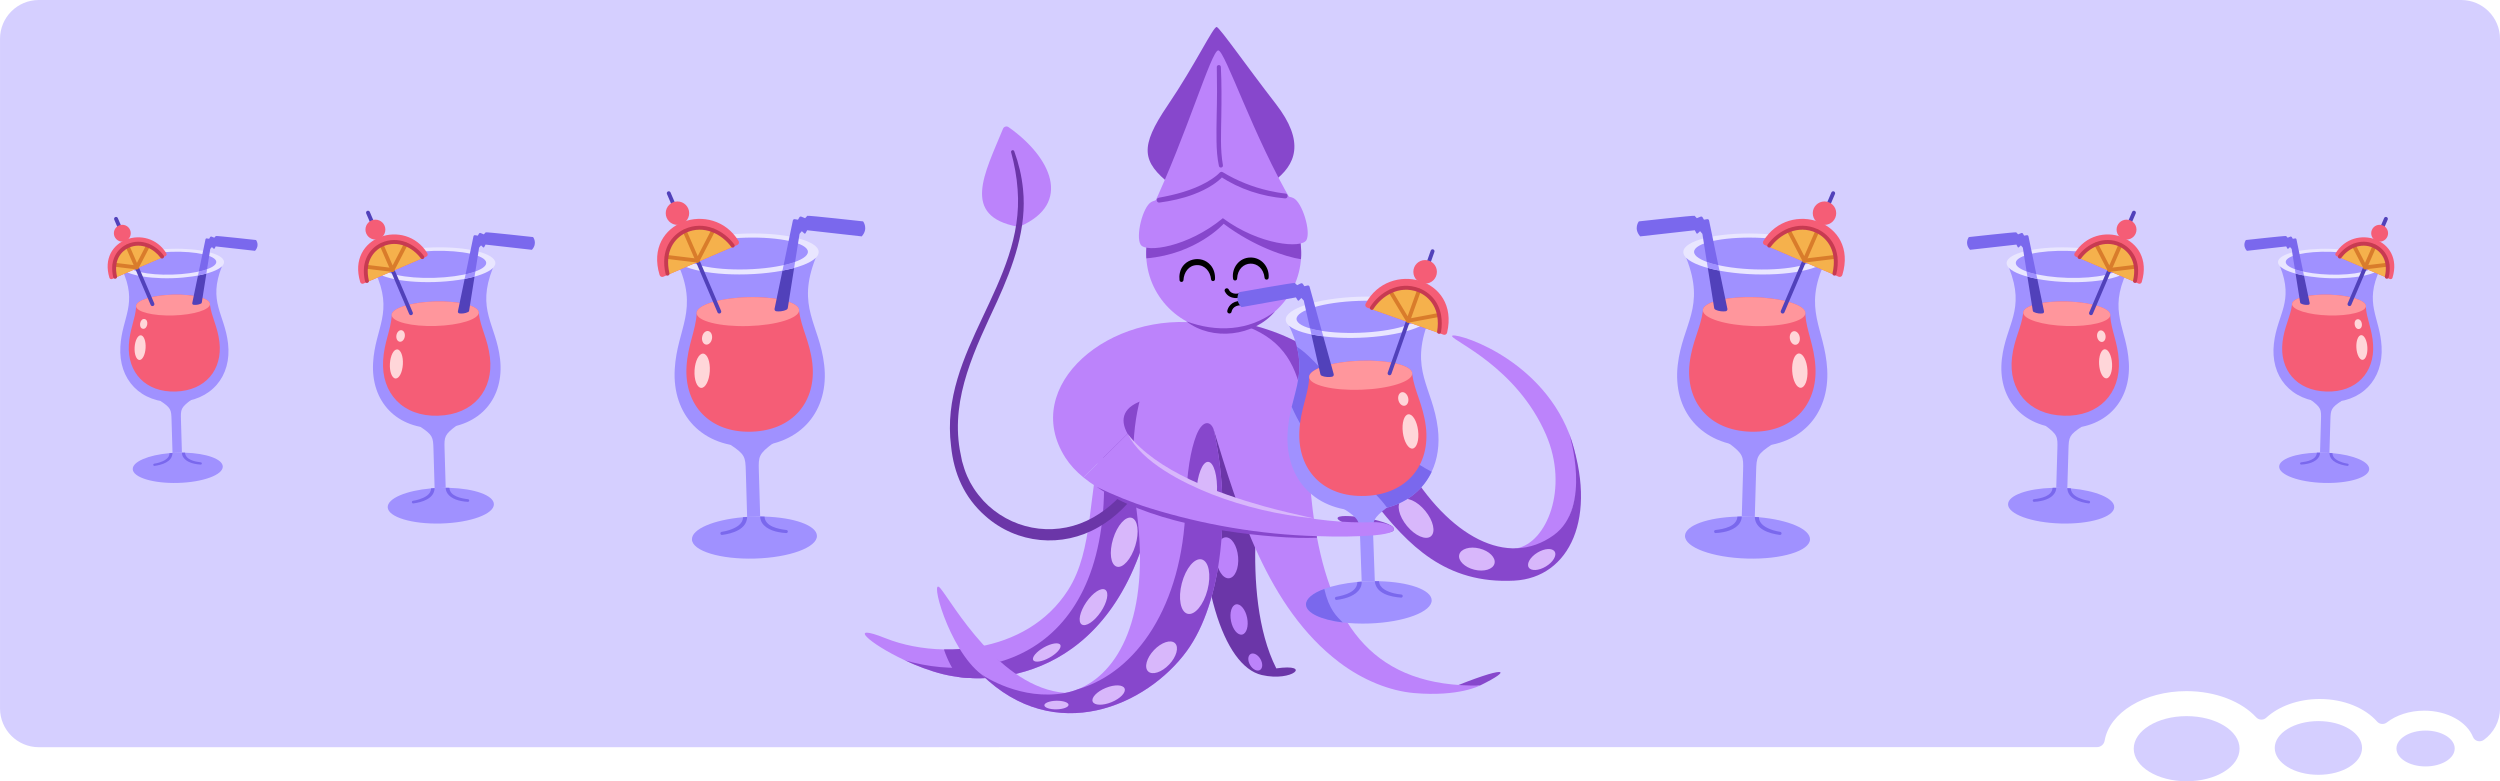 <?xml version="1.0" encoding="UTF-8"?>
<svg id="Layer_1" data-name="Layer 1" xmlns="http://www.w3.org/2000/svg" viewBox="0 0 1600 500">
  <g>
    <path d="m1600,24.84v428.52c0,8.31-4.08,15.66-10.34,20.17-2.4,1.73-5.84.86-6.95-1.88-3.92-9.72-16.41-16.83-31.21-16.83-9.47,0-17.99,2.91-23.93,7.55-1.91,1.49-4.64,1.25-6.24-.56-7.66-8.68-21.22-14.45-36.68-14.45-13.95,0-26.37,4.71-34.28,12.01-1.84,1.7-4.72,1.55-6.42-.29-9.32-10.07-25.83-16.76-44.62-16.76-27.05,0-49.35,13.85-52.36,31.7-.4,2.39-2.49,4.14-4.91,4.14l-1317.22.05c-13.71,0-24.83-11.12-24.83-24.84V24.84C0,11.12,11.12,0,24.83,0h1550.34c13.71,0,24.83,11.12,24.83,24.84Z" style="fill: #d5cfff; fill-rule: evenodd; stroke-width: 0px;"/>
    <ellipse cx="1483.78" cy="478.69" rx="27.94" ry="17.19" style="fill: #d5cfff; stroke-width: 0px;"/>
    <ellipse cx="1552.37" cy="479.04" rx="18.65" ry="11.48" style="fill: #d5cfff; stroke-width: 0px;"/>
    <ellipse cx="1399.46" cy="479.16" rx="33.87" ry="20.84" style="fill: #d5cfff; stroke-width: 0px;"/>
  </g>
  <g>
    <g>
      <path d="m1158.4,345.22c-.21,7.41-18.3,12.9-40.39,12.26-22.09-.65-39.83-7.18-39.61-14.59.19-6.63,14.67-11.73,33.53-12.27.92-.02,1.85-.04,2.78-.05,1.35,0,2.7.02,4.07.06,1.45.04,2.87.11,4.28.2.9.06,1.79.13,2.67.2,18.75,1.65,32.86,7.57,32.66,14.19Z" style="fill: #a091ff; fill-rule: evenodd; stroke-width: 0px;"/>
      <path d="m1120.1,285.76c31.77.93,50.98-20.25,49.31-49.41-1.51-26.59-15.84-37.72-1.44-68.71l-88.78-2.59c12.57,31.78-2.37,42.06-5.44,68.51-3.35,29.01,14.59,51.27,46.35,52.19Z" style="fill: #a091ff; fill-rule: evenodd; stroke-width: 0px;"/>
      <path d="m1120.38,276.29c26.73.78,42.89-17.03,41.49-41.57-.8-13.92-5.77-22.81-6.49-33.82v-.02c-.03-.44-.05-.88-.07-1.33-1.4-4.74-15.34-8.82-32.43-9.32-17.14-.5-31.31,2.79-32.93,7.46-.03.41-.08.82-.14,1.23-1.33,10.99-6.83,19.58-8.45,33.46-2.82,24.41,12.28,43.13,39,43.91Z" style="fill: #f55d76; fill-rule: evenodd; stroke-width: 0px;"/>
      <ellipse cx="1123.69" cy="162.55" rx="13.05" ry="46.42" transform="translate(928.5 1281.03) rotate(-88.33)" style="fill: #e9e6ff; stroke-width: 0px;"/>
      <ellipse cx="1123.71" cy="162.27" rx="10.15" ry="39.54" transform="translate(928.79 1280.78) rotate(-88.33)" style="fill: #a091ff; stroke-width: 0px;"/>
      <ellipse cx="1122.62" cy="199.46" rx="9.23" ry="32.83" transform="translate(890.56 1315.8) rotate(-88.33)" style="fill: #ff969c; stroke-width: 0px;"/>
      <g>
        <ellipse cx="1151.88" cy="237.27" rx="4.89" ry="10.99" transform="translate(-11.98 68.26) rotate(-3.38)" style="fill: #ffd6d9; stroke-width: 0px;"/>
        <ellipse cx="1148.68" cy="216.22" rx="3.2" ry="4.39" transform="translate(-19.99 195.5) rotate(-9.64)" style="fill: #ffd6d9; stroke-width: 0px;"/>
      </g>
      <path d="m1123.07,330.86s.59-20.13.85-29.35c.27-9.22.48-10.72,10.31-17.17l-27.94-.81c9.43,7.01,9.56,8.53,9.29,17.74-.27,9.22-.85,29.35-.85,29.35l8.35.24Z" style="fill: #a091ff; fill-rule: evenodd; stroke-width: 0px;"/>
      <path d="m1139.09,342.36c-6.51-.87-15.85-3.54-16.01-11.53.9.06,1.79.13,2.67.2-.04,4.65,5.03,7,8.93,8.27,1.52.47,3.13.85,4.68,1.08,1.26.21,1.02,2.1-.27,1.98Z" style="fill: #7a68ed; stroke-width: 0px;"/>
      <path d="m1114.73,330.66c-.21,6.02-6.51,8.91-11.61,9.87-1.68.34-3.32.55-5.06.64-.55.02-1.01-.4-1.03-.95-.03-.55.39-1.01.94-1.03,5.13-.61,13.61-2.21,13.98-8.56.92-.02,1.85-.04,2.78-.05,0,.03,0,.06,0,.09Z" style="fill: #7a68ed; stroke-width: 0px;"/>
      <g>
        <path d="m1140.89,200.67c-.16,0-.33-.03-.49-.1-.63-.27-.93-1.01-.66-1.64l32.35-75.76c.27-.63,1-.93,1.64-.66.63.27.93,1.01.66,1.64l-32.35,75.76c-.2.48-.66.76-1.15.76Z" style="fill: #5141ba; stroke-width: 0px;"/>
        <path d="m1129.36,156.77l47.36,20.33c.97.42,2.08-.11,2.38-1.12,10.48-34.5-33.93-48.88-50.55-21.74-.56.91-.18,2.12.81,2.54Z" style="fill: #f55d76; fill-rule: evenodd; stroke-width: 0px;"/>
        <path d="m1131.85,157.84c15.78-22.72,49.42-11.41,42,18.03l-42-18.03Z" style="fill: #f5b14c; fill-rule: evenodd; stroke-width: 0px;"/>
        <path d="m1154.83,168.04c-.47,0-.89-.26-1.11-.67l-10.06-19.38c-.32-.61-.08-1.37.53-1.69.61-.32,1.37-.08,1.69.53l8.86,17.05,7.18-16.44c.28-.63,1.01-.92,1.65-.65.63.28.92,1.01.65,1.65l-8.22,18.84c-.19.44-.62.73-1.1.75-.01,0-.03,0-.04,0Z" style="fill: #d97c2b; stroke-width: 0px;"/>
        <path d="m1154.82,168.04c-.62,0-1.16-.47-1.24-1.1-.08-.69.41-1.31,1.09-1.39l19.86-2.4c.68-.08,1.31.41,1.39,1.09.08.69-.41,1.31-1.09,1.39l-19.86,2.4c-.05,0-.1,0-.15,0Z" style="fill: #d97c2b; stroke-width: 0px;"/>
        <circle cx="1167.67" cy="136.43" r="7.5" style="fill: #f55d76; stroke-width: 0px;"/>
        <path d="m1174.03,176.4c-.09,0-.19-.01-.28-.03-.67-.16-1.09-.83-.94-1.5,3.25-14.06-3.35-22.62-10.61-25.94-11.48-5.25-23.02.98-28.88,9-.41.56-1.19.68-1.75.27-.56-.41-.68-1.19-.27-1.75,6.44-8.81,19.18-15.64,31.94-9.8,8.16,3.73,15.6,13.25,12.01,28.77-.13.58-.65.97-1.22.97Z" style="fill: #c73a51; stroke-width: 0px;"/>
      </g>
      <path d="m1104.4,199.22c-1.56.18-4.19.19-6.67-1.1-.36-.19-.6-.55-.66-.95l-4.07-25.66c2.29.64,4.79,1.21,7.46,1.71l5.07,24.42c.16.75-.36,1.49-1.13,1.58Z" style="fill: #5141ba; fill-rule: evenodd; stroke-width: 0px;"/>
      <path d="m1100.46,173.23c-2.67-.5-5.17-1.07-7.46-1.71l-.62-3.91c2.11.77,4.59,1.46,7.35,2.08l.74,3.54Z" style="fill: #a091ff; fill-rule: evenodd; stroke-width: 0px;"/>
      <path d="m1099.72,169.69c-2.76-.62-5.24-1.32-7.35-2.08l-1.86-11.75-.51-3.19-.23-1.41c-.04-.26-.13-1.5-.31-1.7l-1.4-1.61-1.54,1.44c-.25.23-.67.17-.84-.14l-1.01-1.89-34.93,3.93c-4.48-4.98-.88-9.61-.88-9.61,0,0,35.35-3.93,35.7-3.56l1.41,1.52,2.43-.99c.46-.19.99,0,1.24.42l.89,1.53,2.08-.34c.56-.09,1.1.29,1.2.85l2.12,10.23.58,2.83,3.22,15.52Z" style="fill: #7a68ed; fill-rule: evenodd; stroke-width: 0px;"/>
    </g>
    <g>
      <path d="m1353.11,324.62c-.18,6.29-15.54,10.96-34.31,10.42-18.77-.55-33.84-6.1-33.65-12.4.16-5.64,12.47-9.97,28.49-10.42.78-.02,1.57-.03,2.36-.04,1.14,0,2.29.01,3.46.05,1.23.04,2.44.09,3.64.17.77.05,1.52.11,2.27.17,15.93,1.4,27.92,6.43,27.74,12.06Z" style="fill: #a091ff; fill-rule: evenodd; stroke-width: 0px;"/>
      <path d="m1320.57,274.11c26.99.79,43.31-17.2,41.89-41.97-1.29-22.58-13.46-32.04-1.22-58.37l-75.42-2.2c10.68,27-2.01,35.73-4.62,58.2-2.85,24.65,12.4,43.55,39.38,44.34Z" style="fill: #a091ff; fill-rule: evenodd; stroke-width: 0px;"/>
      <path d="m1320.8,266.07c22.71.66,36.44-14.47,35.25-35.31-.68-11.83-4.9-19.38-5.51-28.73v-.02c-.02-.37-.05-.75-.06-1.13-1.19-4.02-13.03-7.5-27.55-7.92-14.56-.42-26.6,2.37-27.97,6.33-.03.35-.07.7-.11,1.04-1.13,9.34-5.8,16.63-7.17,28.42-2.4,20.74,10.43,36.64,33.13,37.3Z" style="fill: #f55d76; fill-rule: evenodd; stroke-width: 0px;"/>
      <ellipse cx="1323.62" cy="169.44" rx="11.09" ry="39.43" transform="translate(1115.71 1487.57) rotate(-88.33)" style="fill: #e9e6ff; stroke-width: 0px;"/>
      <ellipse cx="1323.64" cy="169.21" rx="8.63" ry="33.59" transform="translate(1115.96 1487.35) rotate(-88.33)" style="fill: #a091ff; stroke-width: 0px;"/>
      <ellipse cx="1322.71" cy="200.8" rx="7.84" ry="27.89" transform="translate(1083.48 1517.1) rotate(-88.33)" style="fill: #ff969c; stroke-width: 0px;"/>
      <g>
        <ellipse cx="1347.56" cy="232.92" rx="4.15" ry="9.33" transform="translate(-11.38 79.78) rotate(-3.38)" style="fill: #ffd6d9; stroke-width: 0px;"/>
        <ellipse cx="1344.85" cy="215.04" rx="2.71" ry="3.73" transform="translate(-17.02 228.35) rotate(-9.64)" style="fill: #ffd6d9; stroke-width: 0px;"/>
      </g>
      <path d="m1323.09,312.43s.5-17.1.73-24.93c.23-7.83.41-9.11,8.75-14.59l-23.74-.69c8.01,5.96,8.12,7.24,7.89,15.07-.23,7.83-.73,24.93-.73,24.93l7.09.21Z" style="fill: #a091ff; fill-rule: evenodd; stroke-width: 0px;"/>
      <path d="m1336.7,322.19c-5.53-.74-13.47-3.01-13.6-9.8.77.05,1.52.11,2.27.17-.04,3.95,4.27,5.95,7.59,7.03,1.29.4,2.66.72,3.98.92,1.07.18.87,1.78-.23,1.68Z" style="fill: #7a68ed; stroke-width: 0px;"/>
      <path d="m1316,312.26c-.18,5.12-5.53,7.57-9.87,8.38-1.42.29-2.82.47-4.3.54-.47.02-.86-.34-.88-.81-.03-.47.34-.86.8-.88,4.36-.52,11.56-1.88,11.88-7.27.78-.02,1.57-.03,2.36-.04,0,.03,0,.05,0,.08Z" style="fill: #7a68ed; stroke-width: 0px;"/>
      <g>
        <path d="m1338.23,201.71c-.16,0-.33-.03-.49-.1-.63-.27-.93-1.01-.66-1.64l27.49-64.36c.27-.63,1-.93,1.64-.66.63.27.93,1.01.66,1.64l-27.49,64.36c-.2.48-.66.76-1.15.76Z" style="fill: #5141ba; stroke-width: 0px;"/>
        <path d="m1328.44,164.23l40.23,17.27c.82.35,1.77-.1,2.03-.95,8.91-29.31-28.82-41.53-42.95-18.47-.48.78-.15,1.8.69,2.16Z" style="fill: #f55d76; fill-rule: evenodd; stroke-width: 0px;"/>
        <path d="m1330.55,165.14c13.4-19.3,41.98-9.7,35.68,15.31l-35.68-15.31Z" style="fill: #f5b14c; fill-rule: evenodd; stroke-width: 0px;"/>
        <path d="m1350.07,173.99c-.47,0-.89-.26-1.11-.67l-8.55-16.46c-.32-.61-.08-1.37.53-1.69.61-.32,1.37-.08,1.69.53l7.34,14.14,5.94-13.61c.28-.63,1.01-.92,1.65-.65.63.28.92,1.01.65,1.65l-6.99,16.01c-.19.44-.62.73-1.1.75-.01,0-.03,0-.04,0Z" style="fill: #d97c2b; stroke-width: 0px;"/>
        <path d="m1350.07,173.99c-.62,0-1.16-.47-1.24-1.1-.08-.69.41-1.31,1.09-1.39l16.87-2.04c.67-.08,1.31.41,1.39,1.09.08.69-.41,1.31-1.09,1.39l-16.87,2.04c-.05,0-.1,0-.15,0Z" style="fill: #d97c2b; stroke-width: 0px;"/>
        <circle cx="1360.98" cy="146.95" r="6.37" style="fill: #f55d76; stroke-width: 0px;"/>
        <path d="m1366.39,181.09c-.09,0-.19-.01-.28-.03-.67-.16-1.09-.83-.94-1.5,2.74-11.83-2.81-19.03-8.91-21.82-9.66-4.42-19.37.83-24.3,7.59-.41.56-1.19.68-1.75.27s-.68-1.19-.27-1.75c5.51-7.55,16.43-13.39,27.36-8.39,7,3.2,13.38,11.36,10.3,24.66-.13.58-.65.97-1.22.97Z" style="fill: #c73a51; stroke-width: 0px;"/>
      </g>
      <path d="m1307.23,200.59c-1.32.15-3.56.16-5.67-.93-.31-.16-.51-.47-.56-.81l-3.46-21.79c1.95.54,4.07,1.03,6.34,1.45l4.3,20.74c.13.64-.31,1.26-.96,1.34Z" style="fill: #5141ba; fill-rule: evenodd; stroke-width: 0px;"/>
      <path d="m1303.88,178.51c-2.27-.43-4.39-.91-6.34-1.45l-.53-3.32c1.79.65,3.9,1.24,6.24,1.77l.63,3Z" style="fill: #a091ff; fill-rule: evenodd; stroke-width: 0px;"/>
      <path d="m1303.26,175.51c-2.34-.52-4.45-1.12-6.24-1.77l-1.58-9.98-.43-2.71-.19-1.2c-.04-.22-.11-1.28-.26-1.45l-1.19-1.36-1.31,1.23c-.22.2-.57.14-.71-.12l-.86-1.61-29.67,3.34c-3.81-4.23-.75-8.16-.75-8.16,0,0,30.03-3.34,30.32-3.02l1.19,1.29,2.06-.84c.39-.16.84,0,1.05.36l.75,1.3,1.76-.29c.48-.08.93.25,1.02.72l1.81,8.69.5,2.4,2.73,13.19Z" style="fill: #7a68ed; fill-rule: evenodd; stroke-width: 0px;"/>
    </g>
    <g>
      <path d="m1516.29,300.24c-.15,5.34-13.18,9.29-29.1,8.83-15.91-.47-28.69-5.17-28.53-10.51.14-4.78,10.57-8.45,24.16-8.84.66-.01,1.33-.03,2.01-.03.97,0,1.94.01,2.93.04,1.05.03,2.07.08,3.08.14.65.04,1.29.09,1.92.15,13.51,1.19,23.67,5.45,23.53,10.22Z" style="fill: #a091ff; fill-rule: evenodd; stroke-width: 0px;"/>
      <path d="m1488.7,257.41c22.89.67,36.72-14.59,35.52-35.59-1.09-19.15-11.41-27.17-1.04-49.5l-63.96-1.86c9.06,22.9-1.71,30.3-3.92,49.36-2.41,20.9,10.51,36.94,33.39,37.6Z" style="fill: #a091ff; fill-rule: evenodd; stroke-width: 0px;"/>
      <path d="m1488.9,250.59c19.25.56,30.9-12.27,29.89-29.95-.58-10.03-4.16-16.43-4.67-24.37h0c-.02-.33-.04-.65-.05-.97-1.01-3.41-11.05-6.36-23.36-6.71-12.34-.36-22.55,2.01-23.72,5.37-.02.29-.06.59-.1.89-.96,7.92-4.92,14.1-6.08,24.1-2.03,17.59,8.85,31.07,28.1,31.64Z" style="fill: #f55d76; fill-rule: evenodd; stroke-width: 0px;"/>
      <ellipse cx="1491.28" cy="168.65" rx="9.4" ry="33.44" transform="translate(1279.29 1654.39) rotate(-88.33)" style="fill: #e9e6ff; stroke-width: 0px;"/>
      <ellipse cx="1491.3" cy="168.45" rx="7.31" ry="28.49" transform="translate(1279.5 1654.21) rotate(-88.33)" style="fill: #a091ff; stroke-width: 0px;"/>
      <ellipse cx="1490.51" cy="195.24" rx="6.65" ry="23.65" transform="translate(1251.95 1679.43) rotate(-88.33)" style="fill: #ff969c; stroke-width: 0px;"/>
      <g>
        <ellipse cx="1511.59" cy="222.48" rx="3.52" ry="7.92" transform="translate(-10.48 89.42) rotate(-3.38)" style="fill: #ffd6d9; stroke-width: 0px;"/>
        <ellipse cx="1509.28" cy="207.32" rx="2.3" ry="3.16" transform="translate(-13.4 255.78) rotate(-9.64)" style="fill: #ffd6d9; stroke-width: 0px;"/>
      </g>
      <path d="m1490.83,289.9s.42-14.5.62-21.14.35-7.72,7.42-12.37l-20.13-.59c6.8,5.05,6.89,6.14,6.69,12.78-.19,6.64-.62,21.14-.62,21.14l6.01.18Z" style="fill: #a091ff; fill-rule: evenodd; stroke-width: 0px;"/>
      <path d="m1502.37,298.18c-4.69-.63-11.42-2.55-11.53-8.31.65.04,1.29.09,1.92.15-.03,3.35,3.62,5.05,6.43,5.96,1.1.34,2.26.61,3.37.78.91.15.73,1.51-.19,1.42Z" style="fill: #7a68ed; stroke-width: 0px;"/>
      <path d="m1484.82,289.76c-.15,4.34-4.69,6.42-8.37,7.11-1.21.24-2.39.4-3.65.46-.4.02-.73-.29-.74-.69-.02-.4.28-.73.68-.75,3.7-.44,9.8-1.6,10.07-6.17.66-.01,1.33-.03,2.01-.03,0,.02,0,.04,0,.06Z" style="fill: #7a68ed; stroke-width: 0px;"/>
      <g>
        <path d="m1503.67,195.9c-.16,0-.33-.03-.49-.1-.63-.27-.93-1.01-.66-1.64l23.31-54.58c.27-.63,1-.93,1.64-.66.63.27.93,1.01.66,1.64l-23.31,54.58c-.2.48-.66.76-1.15.76Z" style="fill: #5141ba; stroke-width: 0px;"/>
        <path d="m1495.37,163.93l34.12,14.64c.7.3,1.5-.08,1.72-.81,7.55-24.86-24.44-35.22-36.42-15.67-.4.66-.13,1.53.58,1.83Z" style="fill: #f55d76; fill-rule: evenodd; stroke-width: 0px;"/>
        <path d="m1497.16,164.7c11.37-16.37,35.6-8.22,30.26,12.99l-30.26-12.99Z" style="fill: #f5b14c; fill-rule: evenodd; stroke-width: 0px;"/>
        <path d="m1513.71,172.39c-.47,0-.89-.26-1.11-.67l-7.25-13.96c-.32-.61-.08-1.37.53-1.69.61-.32,1.37-.08,1.69.53l6.04,11.63,4.88-11.17c.28-.63,1.01-.92,1.65-.65.63.28.92,1.01.65,1.65l-5.92,13.57c-.19.44-.62.73-1.1.75-.01,0-.03,0-.04,0Z" style="fill: #d97c2b; stroke-width: 0px;"/>
        <path d="m1513.71,172.39c-.62,0-1.16-.47-1.24-1.1-.08-.69.41-1.31,1.09-1.39l14.31-1.73c.68-.08,1.31.41,1.39,1.09.08.69-.41,1.31-1.09,1.39l-14.31,1.73c-.05,0-.1,0-.15,0Z" style="fill: #d97c2b; stroke-width: 0px;"/>
        <circle cx="1522.97" cy="149.27" r="5.4" style="fill: #f55d76; stroke-width: 0px;"/>
        <path d="m1527.55,178.41c-.09,0-.19-.01-.28-.03-.67-.16-1.09-.83-.94-1.5,2.29-9.92-2.34-15.95-7.45-18.29-8.09-3.7-16.24.71-20.38,6.37-.41.56-1.19.68-1.75.27s-.68-1.19-.27-1.75c4.72-6.46,14.06-11.46,23.43-7.17,6,2.75,11.48,9.74,8.84,21.13-.13.58-.65.97-1.22.97Z" style="fill: #c73a51; stroke-width: 0px;"/>
      </g>
      <path d="m1477.38,195.07c-1.12.13-3.02.14-4.81-.79-.26-.13-.43-.4-.48-.68l-2.93-18.48c1.65.46,3.45.87,5.38,1.23l3.65,17.59c.11.54-.26,1.07-.81,1.14Z" style="fill: #5141ba; fill-rule: evenodd; stroke-width: 0px;"/>
      <path d="m1474.54,176.34c-1.92-.36-3.73-.77-5.38-1.23l-.45-2.81c1.52.55,3.31,1.05,5.29,1.5l.53,2.55Z" style="fill: #a091ff; fill-rule: evenodd; stroke-width: 0px;"/>
      <path d="m1474.01,173.79c-1.99-.45-3.77-.95-5.29-1.5l-1.34-8.46-.37-2.3-.16-1.02c-.03-.19-.09-1.08-.22-1.23l-1.01-1.16-1.11,1.04c-.18.17-.48.12-.6-.1l-.73-1.36-25.16,2.83c-3.23-3.59-.64-6.92-.64-6.92,0,0,25.47-2.83,25.72-2.56l1.01,1.09,1.75-.71c.33-.14.71,0,.89.3l.64,1.1,1.49-.25c.41-.07.79.21.86.61l1.53,7.37.42,2.04,2.32,11.18Z" style="fill: #7a68ed; fill-rule: evenodd; stroke-width: 0px;"/>
    </g>
  </g>
  <g>
    <g>
      <path d="m442.84,345.22c.21,7.41,18.3,12.9,40.39,12.26,22.09-.65,39.83-7.18,39.61-14.59-.19-6.63-14.67-11.73-33.53-12.27-.92-.02-1.85-.04-2.78-.05-1.35,0-2.7.02-4.07.06-1.45.04-2.87.11-4.28.2-.9.06-1.79.13-2.67.2-18.75,1.65-32.86,7.57-32.66,14.19Z" style="fill: #a091ff; fill-rule: evenodd; stroke-width: 0px;"/>
      <path d="m481.14,285.76c-31.77.93-50.98-20.25-49.31-49.41,1.51-26.59,15.84-37.72,1.44-68.71l88.78-2.59c-12.57,31.78,2.37,42.06,5.44,68.51,3.35,29.01-14.59,51.27-46.35,52.19Z" style="fill: #a091ff; fill-rule: evenodd; stroke-width: 0px;"/>
      <path d="m480.86,276.29c-26.73.78-42.89-17.03-41.49-41.57.8-13.92,5.77-22.81,6.49-33.82v-.02c.03-.44.05-.88.07-1.33,1.4-4.74,15.34-8.82,32.43-9.32s31.31,2.79,32.93,7.46c.03.41.08.82.14,1.23,1.33,10.99,6.83,19.58,8.45,33.46,2.82,24.41-12.28,43.13-39,43.91Z" style="fill: #f55d76; fill-rule: evenodd; stroke-width: 0px;"/>
      <ellipse cx="477.55" cy="162.55" rx="46.42" ry="13.05" transform="translate(-4.53 13.97) rotate(-1.67)" style="fill: #e9e6ff; stroke-width: 0px;"/>
      <ellipse cx="477.53" cy="162.27" rx="39.54" ry="10.15" transform="translate(-4.52 13.97) rotate(-1.67)" style="fill: #a091ff; stroke-width: 0px;"/>
      <ellipse cx="478.62" cy="199.46" rx="32.83" ry="9.23" transform="translate(-5.6 14.02) rotate(-1.67)" style="fill: #ff969c; stroke-width: 0px;"/>
      <g>
        <ellipse cx="449.36" cy="237.27" rx="10.99" ry="4.89" transform="translate(186.04 671.87) rotate(-86.62)" style="fill: #ffd6d9; stroke-width: 0px;"/>
        <ellipse cx="452.56" cy="216.22" rx="4.39" ry="3.2" transform="translate(163.57 626.16) rotate(-80.36)" style="fill: #ffd6d9; stroke-width: 0px;"/>
      </g>
      <path d="m478.17,330.86s-.59-20.13-.85-29.35c-.27-9.22-.48-10.72-10.31-17.17l27.94-.81c-9.43,7.01-9.56,8.53-9.29,17.74.27,9.22.85,29.35.85,29.35l-8.35.24Z" style="fill: #a091ff; fill-rule: evenodd; stroke-width: 0px;"/>
      <path d="m462.15,342.36c6.51-.87,15.85-3.54,16.01-11.53-.9.06-1.79.13-2.67.2.04,4.65-5.03,7-8.93,8.27-1.52.47-3.13.85-4.68,1.08-1.26.21-1.02,2.1.27,1.98Z" style="fill: #7a68ed; stroke-width: 0px;"/>
      <path d="m486.51,330.66c.21,6.02,6.51,8.91,11.61,9.87,1.68.34,3.32.55,5.06.64.55.02,1.01-.4,1.03-.95.03-.55-.39-1.01-.94-1.03-5.13-.61-13.61-2.21-13.98-8.56-.92-.02-1.85-.04-2.78-.05,0,.03,0,.06,0,.09Z" style="fill: #7a68ed; stroke-width: 0px;"/>
      <g>
        <path d="m460.35,200.67c-.49,0-.95-.28-1.15-.76l-32.35-75.76c-.27-.63.02-1.37.66-1.64.63-.27,1.37.02,1.64.66l32.35,75.76c.27.63-.02,1.37-.66,1.64-.16.07-.33.1-.49.1Z" style="fill: #5141ba; stroke-width: 0px;"/>
        <path d="m471.88,156.77l-47.36,20.33c-.97.42-2.08-.11-2.38-1.12-10.48-34.5,33.93-48.88,50.55-21.74.56.91.18,2.12-.81,2.54Z" style="fill: #f55d76; fill-rule: evenodd; stroke-width: 0px;"/>
        <path d="m469.39,157.84c-15.78-22.72-49.42-11.41-42,18.03l42-18.03Z" style="fill: #f5b14c; fill-rule: evenodd; stroke-width: 0px;"/>
        <path d="m446.42,168.04s-.03,0-.04,0c-.48-.02-.91-.31-1.1-.75l-8.22-18.84c-.28-.63.01-1.37.65-1.65.63-.28,1.37.01,1.65.65l7.18,16.44,8.86-17.05c.32-.61,1.07-.85,1.69-.53.61.32.85,1.07.53,1.69l-10.06,19.38c-.22.42-.64.67-1.11.67Z" style="fill: #d97c2b; stroke-width: 0px;"/>
        <path d="m446.42,168.04s-.1,0-.15,0l-19.86-2.4c-.69-.08-1.17-.71-1.09-1.39.08-.69.71-1.17,1.39-1.09l19.86,2.4c.69.08,1.17.71,1.09,1.39-.08.63-.62,1.1-1.24,1.1Z" style="fill: #d97c2b; stroke-width: 0px;"/>
        <circle cx="433.57" cy="136.43" r="7.5" style="fill: #f55d76; stroke-width: 0px;"/>
        <path d="m427.21,176.4c-.57,0-1.08-.39-1.22-.97-3.59-15.52,3.85-25.04,12.01-28.77,12.76-5.84,25.5.99,31.94,9.8.41.56.29,1.34-.27,1.75-.56.41-1.34.29-1.75-.27-5.86-8.02-17.39-14.26-28.88-9-7.26,3.32-13.86,11.88-10.61,25.94.16.67-.26,1.34-.94,1.5-.09.02-.19.03-.28.03Z" style="fill: #c73a51; stroke-width: 0px;"/>
      </g>
      <path d="m496.84,199.22c1.56.18,4.19.19,6.67-1.1.36-.19.6-.55.66-.95l4.07-25.66c-2.29.64-4.79,1.21-7.46,1.71l-5.07,24.42c-.16.75.36,1.49,1.13,1.58Z" style="fill: #5141ba; fill-rule: evenodd; stroke-width: 0px;"/>
      <path d="m500.78,173.23c2.67-.5,5.17-1.07,7.46-1.71l.62-3.91c-2.11.77-4.59,1.46-7.35,2.08l-.74,3.54Z" style="fill: #a091ff; fill-rule: evenodd; stroke-width: 0px;"/>
      <path d="m501.52,169.69c2.76-.62,5.24-1.32,7.35-2.08l1.86-11.75.51-3.19.23-1.41c.04-.26.13-1.5.31-1.7l1.4-1.61,1.54,1.44c.25.23.67.17.84-.14l1.01-1.89,34.93,3.93c4.48-4.98.88-9.61.88-9.61,0,0-35.35-3.93-35.7-3.56l-1.41,1.52-2.43-.99c-.46-.19-.99,0-1.24.42l-.89,1.53-2.08-.34c-.56-.09-1.1.29-1.2.85l-2.12,10.23-.58,2.83-3.22,15.52Z" style="fill: #7a68ed; fill-rule: evenodd; stroke-width: 0px;"/>
    </g>
    <g>
      <path d="m248.13,324.62c.18,6.29,15.54,10.96,34.31,10.42,18.77-.55,33.84-6.1,33.65-12.4-.16-5.64-12.47-9.97-28.49-10.42-.78-.02-1.57-.03-2.36-.04-1.14,0-2.29.01-3.46.05-1.23.04-2.44.09-3.64.17-.77.05-1.52.11-2.27.17-15.93,1.4-27.92,6.43-27.74,12.06Z" style="fill: #a091ff; fill-rule: evenodd; stroke-width: 0px;"/>
      <path d="m280.67,274.11c-26.99.79-43.31-17.2-41.89-41.97,1.29-22.58,13.46-32.04,1.22-58.37l75.42-2.2c-10.68,27,2.01,35.73,4.62,58.2,2.85,24.65-12.4,43.55-39.38,44.34Z" style="fill: #a091ff; fill-rule: evenodd; stroke-width: 0px;"/>
      <path d="m280.44,266.07c-22.71.66-36.44-14.47-35.25-35.31.68-11.83,4.9-19.38,5.51-28.73v-.02c.02-.37.05-.75.06-1.13,1.19-4.02,13.03-7.5,27.55-7.92s26.6,2.37,27.97,6.33c.03.35.07.7.11,1.04,1.13,9.34,5.8,16.63,7.17,28.42,2.4,20.74-10.43,36.64-33.13,37.3Z" style="fill: #f55d76; fill-rule: evenodd; stroke-width: 0px;"/>
      <ellipse cx="277.62" cy="169.44" rx="39.43" ry="11.09" transform="translate(-4.82 8.15) rotate(-1.67)" style="fill: #e9e6ff; stroke-width: 0px;"/>
      <ellipse cx="277.61" cy="169.21" rx="33.59" ry="8.63" transform="translate(-4.81 8.15) rotate(-1.67)" style="fill: #a091ff; stroke-width: 0px;"/>
      <ellipse cx="278.53" cy="200.8" rx="27.89" ry="7.84" transform="translate(-5.73 8.19) rotate(-1.67)" style="fill: #ff969c; stroke-width: 0px;"/>
      <g>
        <ellipse cx="253.68" cy="232.92" rx="9.33" ry="4.15" transform="translate(6.22 472.44) rotate(-86.62)" style="fill: #ffd6d9; stroke-width: 0px;"/>
        <ellipse cx="256.39" cy="215.04" rx="3.73" ry="2.71" transform="translate(1.44 431.78) rotate(-80.36)" style="fill: #ffd6d9; stroke-width: 0px;"/>
      </g>
      <path d="m278.15,312.43s-.5-17.1-.73-24.93c-.23-7.83-.41-9.11-8.75-14.59l23.74-.69c-8.01,5.96-8.12,7.24-7.89,15.07.23,7.83.73,24.93.73,24.93l-7.09.21Z" style="fill: #a091ff; fill-rule: evenodd; stroke-width: 0px;"/>
      <path d="m264.54,322.19c5.53-.74,13.47-3.01,13.6-9.8-.77.05-1.52.11-2.27.17.04,3.95-4.27,5.95-7.59,7.03-1.29.4-2.66.72-3.98.92-1.07.18-.87,1.78.23,1.68Z" style="fill: #7a68ed; stroke-width: 0px;"/>
      <path d="m285.24,312.26c.18,5.12,5.53,7.57,9.87,8.38,1.42.29,2.82.47,4.3.54.47.02.86-.34.88-.81.03-.47-.34-.86-.8-.88-4.36-.52-11.56-1.88-11.88-7.27-.78-.02-1.57-.03-2.36-.04,0,.03,0,.05,0,.08Z" style="fill: #7a68ed; stroke-width: 0px;"/>
      <g>
        <path d="m263.01,201.71c-.49,0-.95-.28-1.15-.76l-27.49-64.36c-.27-.63.02-1.37.66-1.64.64-.27,1.37.02,1.64.66l27.49,64.36c.27.63-.02,1.37-.66,1.64-.16.07-.33.1-.49.1Z" style="fill: #5141ba; stroke-width: 0px;"/>
        <path d="m272.81,164.23l-40.23,17.27c-.82.35-1.77-.1-2.03-.95-8.91-29.31,28.82-41.53,42.95-18.47.48.78.15,1.8-.69,2.16Z" style="fill: #f55d76; fill-rule: evenodd; stroke-width: 0px;"/>
        <path d="m270.69,165.14c-13.4-19.3-41.98-9.7-35.68,15.31l35.68-15.31Z" style="fill: #f5b14c; fill-rule: evenodd; stroke-width: 0px;"/>
        <path d="m251.17,173.99s-.03,0-.04,0c-.48-.02-.91-.31-1.1-.75l-6.99-16.01c-.28-.63.01-1.37.65-1.65.63-.28,1.37.01,1.65.65l5.94,13.61,7.34-14.14c.32-.61,1.07-.85,1.69-.53.61.32.85,1.07.53,1.69l-8.55,16.46c-.22.42-.64.67-1.11.67Z" style="fill: #d97c2b; stroke-width: 0px;"/>
        <path d="m251.18,173.99s-.1,0-.15,0l-16.87-2.04c-.69-.08-1.17-.71-1.09-1.39.08-.69.7-1.17,1.39-1.09l16.87,2.04c.69.08,1.17.71,1.09,1.39-.08.63-.62,1.1-1.24,1.1Z" style="fill: #d97c2b; stroke-width: 0px;"/>
        <circle cx="240.26" cy="146.95" r="6.37" style="fill: #f55d76; stroke-width: 0px;"/>
        <path d="m234.86,181.09c-.57,0-1.08-.39-1.22-.97-3.08-13.3,3.31-21.46,10.3-24.66,10.93-5,21.85.84,27.36,8.39.41.56.29,1.34-.27,1.75-.56.41-1.34.29-1.75-.27-4.93-6.75-14.64-12.01-24.3-7.59-6.1,2.79-11.65,9.99-8.91,21.82.16.67-.26,1.34-.94,1.5-.09.02-.19.03-.28.03Z" style="fill: #c73a51; stroke-width: 0px;"/>
      </g>
      <path d="m294.01,200.59c1.32.15,3.56.16,5.67-.93.31-.16.51-.47.56-.81l3.46-21.79c-1.95.54-4.07,1.03-6.34,1.45l-4.3,20.74c-.13.64.31,1.26.96,1.34Z" style="fill: #5141ba; fill-rule: evenodd; stroke-width: 0px;"/>
      <path d="m297.36,178.51c2.27-.43,4.39-.91,6.34-1.45l.53-3.32c-1.79.65-3.9,1.24-6.24,1.77l-.63,3Z" style="fill: #a091ff; fill-rule: evenodd; stroke-width: 0px;"/>
      <path d="m297.98,175.51c2.34-.52,4.45-1.12,6.24-1.77l1.58-9.98.43-2.71.19-1.2c.04-.22.11-1.28.26-1.45l1.19-1.36,1.31,1.23c.22.2.57.14.71-.12l.86-1.61,29.67,3.34c3.81-4.23.75-8.16.75-8.16,0,0-30.03-3.34-30.32-3.02l-1.19,1.29-2.06-.84c-.39-.16-.84,0-1.05.36l-.75,1.3-1.76-.29c-.48-.08-.93.25-1.02.72l-1.81,8.69-.5,2.4-2.73,13.19Z" style="fill: #7a68ed; fill-rule: evenodd; stroke-width: 0px;"/>
    </g>
    <g>
      <path d="m84.95,300.24c.15,5.34,13.18,9.29,29.1,8.83,15.91-.47,28.69-5.17,28.53-10.51-.14-4.78-10.57-8.45-24.16-8.84-.66-.01-1.33-.03-2.01-.03-.97,0-1.94.01-2.93.04-1.05.03-2.07.08-3.08.14-.65.04-1.29.09-1.92.15-13.51,1.19-23.67,5.45-23.53,10.22Z" style="fill: #a091ff; fill-rule: evenodd; stroke-width: 0px;"/>
      <path d="m112.55,257.41c-22.89.67-36.72-14.59-35.52-35.59,1.09-19.15,11.41-27.17,1.04-49.5l63.96-1.86c-9.06,22.9,1.71,30.3,3.92,49.36,2.41,20.9-10.51,36.94-33.39,37.6Z" style="fill: #a091ff; fill-rule: evenodd; stroke-width: 0px;"/>
      <path d="m112.35,250.59c-19.25.56-30.9-12.27-29.89-29.95.58-10.03,4.16-16.43,4.67-24.37h0c.02-.33.04-.65.05-.97,1.01-3.41,11.05-6.36,23.36-6.71,12.34-.36,22.55,2.01,23.72,5.37.02.29.06.59.1.89.96,7.92,4.92,14.1,6.08,24.1,2.03,17.59-8.85,31.07-28.1,31.64Z" style="fill: #f55d76; fill-rule: evenodd; stroke-width: 0px;"/>
      <ellipse cx="109.96" cy="168.65" rx="33.44" ry="9.4" transform="translate(-4.86 3.27) rotate(-1.67)" style="fill: #e9e6ff; stroke-width: 0px;"/>
      <ellipse cx="109.95" cy="168.45" rx="28.49" ry="7.31" transform="translate(-4.86 3.27) rotate(-1.67)" style="fill: #a091ff; stroke-width: 0px;"/>
      <ellipse cx="110.73" cy="195.24" rx="23.65" ry="6.65" transform="translate(-5.64 3.31) rotate(-1.67)" style="fill: #ff969c; stroke-width: 0px;"/>
      <g>
        <ellipse cx="89.65" cy="222.48" rx="7.92" ry="3.52" transform="translate(-137.71 298.87) rotate(-86.62)" style="fill: #ffd6d9; stroke-width: 0px;"/>
        <ellipse cx="91.96" cy="207.32" rx="3.16" ry="2.3" transform="translate(-127.83 263.24) rotate(-80.36)" style="fill: #ffd6d9; stroke-width: 0px;"/>
      </g>
      <path d="m110.41,289.9s-.42-14.5-.62-21.14c-.19-6.64-.35-7.72-7.42-12.37l20.13-.59c-6.8,5.05-6.89,6.14-6.69,12.78.19,6.64.62,21.14.62,21.14l-6.01.18Z" style="fill: #a091ff; fill-rule: evenodd; stroke-width: 0px;"/>
      <path d="m98.87,298.18c4.69-.63,11.42-2.55,11.53-8.31-.65.04-1.29.09-1.92.15.03,3.35-3.62,5.05-6.43,5.96-1.1.34-2.26.61-3.37.78-.91.15-.73,1.51.19,1.42Z" style="fill: #7a68ed; stroke-width: 0px;"/>
      <path d="m116.42,289.76c.15,4.34,4.69,6.42,8.37,7.11,1.21.24,2.39.4,3.65.46.4.02.73-.29.74-.69.02-.4-.28-.73-.68-.75-3.7-.44-9.8-1.6-10.07-6.17-.66-.01-1.33-.03-2.01-.03,0,.02,0,.04,0,.06Z" style="fill: #7a68ed; stroke-width: 0px;"/>
      <g>
        <path d="m97.57,195.9c-.49,0-.95-.28-1.15-.76l-23.31-54.58c-.27-.63.02-1.37.66-1.64.63-.27,1.37.02,1.64.66l23.31,54.58c.27.63-.02,1.37-.66,1.64-.16.07-.33.1-.49.1Z" style="fill: #5141ba; stroke-width: 0px;"/>
        <path d="m105.87,163.93l-34.12,14.64c-.7.3-1.5-.08-1.72-.81-7.55-24.86,24.44-35.22,36.42-15.67.4.66.13,1.53-.58,1.83Z" style="fill: #f55d76; fill-rule: evenodd; stroke-width: 0px;"/>
        <path d="m104.08,164.7c-11.37-16.37-35.6-8.22-30.26,12.99l30.26-12.99Z" style="fill: #f5b14c; fill-rule: evenodd; stroke-width: 0px;"/>
        <path d="m87.53,172.39s-.03,0-.04,0c-.48-.02-.91-.31-1.1-.75l-5.92-13.57c-.28-.63.01-1.37.65-1.65.63-.28,1.37.01,1.65.65l4.88,11.17,6.04-11.63c.32-.61,1.07-.85,1.69-.53.61.32.85,1.07.53,1.69l-7.25,13.96c-.22.42-.64.67-1.11.67Z" style="fill: #d97c2b; stroke-width: 0px;"/>
        <path d="m87.53,172.39s-.1,0-.15,0l-14.31-1.73c-.69-.08-1.17-.71-1.09-1.39.08-.69.71-1.17,1.39-1.09l14.31,1.73c.69.08,1.17.71,1.09,1.39-.08.63-.62,1.1-1.24,1.1Z" style="fill: #d97c2b; stroke-width: 0px;"/>
        <circle cx="78.28" cy="149.27" r="5.4" style="fill: #f55d76; stroke-width: 0px;"/>
        <path d="m73.69,178.41c-.57,0-1.08-.39-1.22-.97-2.63-11.39,2.84-18.38,8.84-21.13,9.37-4.29,18.71.71,23.43,7.17.41.56.29,1.34-.27,1.75-.56.41-1.34.29-1.75-.27-4.14-5.67-12.28-10.08-20.38-6.37-5.11,2.34-9.74,8.37-7.45,18.29.16.67-.26,1.34-.94,1.5-.09.02-.19.03-.28.03Z" style="fill: #c73a51; stroke-width: 0px;"/>
      </g>
      <path d="m123.86,195.07c1.12.13,3.02.14,4.81-.79.26-.13.43-.4.48-.68l2.93-18.48c-1.65.46-3.45.87-5.38,1.23l-3.65,17.59c-.11.54.26,1.07.81,1.14Z" style="fill: #5141ba; fill-rule: evenodd; stroke-width: 0px;"/>
      <path d="m126.7,176.34c1.92-.36,3.73-.77,5.38-1.23l.45-2.81c-1.52.55-3.31,1.05-5.29,1.5l-.53,2.55Z" style="fill: #a091ff; fill-rule: evenodd; stroke-width: 0px;"/>
      <path d="m127.23,173.79c1.99-.45,3.77-.95,5.29-1.5l1.34-8.46.37-2.3.16-1.02c.03-.19.09-1.08.22-1.23l1.01-1.16,1.11,1.04c.18.17.48.12.6-.1l.73-1.36,25.16,2.83c3.23-3.59.64-6.92.64-6.92,0,0-25.47-2.83-25.72-2.56l-1.01,1.09-1.75-.71c-.33-.14-.71,0-.89.3l-.64,1.1-1.49-.25c-.41-.07-.79.21-.86.61l-1.53,7.37-.42,2.04-2.32,11.18Z" style="fill: #7a68ed; fill-rule: evenodd; stroke-width: 0px;"/>
    </g>
  </g>
  <g>
    <path d="m892.05,338.26c-1.27-5.45-36.59-10.67-36-6.49s37.65,13.58,36,6.49Z" style="fill: #8747cc; fill-rule: evenodd; stroke-width: 0px;"/>
    <g>
      <path d="m970.67,350.91c19.11-3.43,33.64-38.4,18.77-72.73-18.69-43.13-59.19-59.67-60.12-63.04s55.12,11.7,74.99,62.47c15.58,39.82-5.99,75.81-29.85,80.49-23.86,4.68-22.89-3.76-3.78-7.19Z" style="fill: #bc83fb; stroke-width: 0px;"/>
      <path d="m793.64,206.19c57.07,12.11,79.45,45.11,106.47,91.16s64.74,66.46,94.28,45.13c24.78-17.9,9.91-64.86,9.91-64.86,19.09,53.68,0,92.16-35.13,93.98-88.18,4.57-95.17-99.48-171.46-123.67l-4.06-41.73Z" style="fill: #8747cc; stroke-width: 0px;"/>
      <ellipse cx="906.3" cy="331.78" rx="7.59" ry="14.89" transform="translate(-4.13 652.06) rotate(-39.49)" style="fill: #d8b7fb; stroke-width: 0px;"/>
      <ellipse cx="945.17" cy="357.8" rx="6.99" ry="11.63" transform="translate(369.23 1188.25) rotate(-75.99)" style="fill: #d8b7fb; stroke-width: 0px;"/>
      <ellipse cx="986.69" cy="358.1" rx="9.73" ry="5.19" transform="translate(-42.94 562.2) rotate(-31.16)" style="fill: #d8b7fb; stroke-width: 0px;"/>
    </g>
    <g>
      <path d="m768.86,296.35c-3.23,76.15,13.96,130.02,38.73,135.68,19.82,4.53,32.36-7.61,9.24-4.26-24.42-48.25-8.27-131.09-8.27-131.09-39.47-45-38.57-27.12-39.7-.33Z" style="fill: #6b36a8; stroke-width: 0px;"/>
      <ellipse cx="793.01" cy="396.46" rx="5.26" ry="9.86" transform="translate(-62.35 163.22) rotate(-11.31)" style="fill: #bc83fb; stroke-width: 0px;"/>
      <ellipse cx="785.41" cy="356.96" rx="7.02" ry="13.15" transform="translate(-27.68 68.57) rotate(-4.91)" style="fill: #bc83fb; stroke-width: 0px;"/>
      <ellipse cx="803.37" cy="423.67" rx="3.82" ry="5.93" transform="translate(-103.99 463.7) rotate(-30.33)" style="fill: #bc83fb; stroke-width: 0px;"/>
    </g>
    <path d="m742.53,238.48l-.3,7.17-2.93,70.93c-14.77,83.38-59.92,110.51-96.97,116.23-10.8,1.68-20.92,1.53-29.38.42-3.35-.43-6.44-1.02-9.21-1.7-8.41-2.07-17.01-5.36-24.65-8.94-23.12-10.81-37.59-24.21-12.33-14.11,10.69,4.27,23.71,6.9,37.35,7.16,7.5.15,15.2-.42,22.79-1.83,21.98-4.06,43.15-15.13,56.59-36.06,16.75-26.08,12.53-62.51,21.89-93.56,4.68-15.48,12.73-29.62,28.44-40.46,2.67-1.85,5.57-3.6,8.71-5.25Z" style="fill: #bc83fb; stroke-width: 0px;"/>
    <path d="m644.18,426.47l-1.85,6.34c-10.8,1.68-20.92,1.53-29.38.42-3.17-4.59-6.46-10.49-8.84-17.59,7.5.15,15.2-.42,22.79-1.83l17.28,12.66Z" style="fill: #8747cc; stroke-width: 0px;"/>
    <path d="m742.53,238.48l-.3,7.17-2.93,70.93c-20.78,117.3-101.7,123.27-135.56,114.95-8.41-2.07-17.01-5.36-24.65-8.94,58.51,17.26,138.55-8.07,126.3-138.39h-.01c4.68-15.49,12.73-29.63,28.44-40.47,2.67-1.85,5.57-3.6,8.71-5.25Z" style="fill: #8747cc; stroke-width: 0px;"/>
    <path d="m641.91,82.43c-11.71,28.59-27.02,55.83,9.43,62.66.47.09.97.03,1.41-.16,33.74-14.7,20.08-44.32-7.25-63.55-1.26-.89-3.01-.38-3.59,1.04Z" style="fill: #bc83fb; stroke-width: 0px;"/>
    <ellipse cx="719.47" cy="347" rx="16.34" ry="7.44" transform="translate(176.9 933.23) rotate(-72.96)" style="fill: #d8b7fb; stroke-width: 0px;"/>
    <path d="m746.22,277.06c-7.58,23.8-20.85,47.46-43.13,60.3-23.29,13.49-52.29,10.81-72.46-7.1-13.51-11.89-20.15-27.12-21.96-44.81-7.69-60.89,47.36-104.16,42.6-164.21-.54-8.02-2.03-15.97-4.16-23.8-.15-.56.18-1.14.74-1.3.53-.14,1.08.15,1.27.66,2.84,7.75,4.79,15.88,5.6,24.16,2.66,25-6.34,49.38-16.48,71.75-13.89,30.05-29.73,61.14-23.99,95.08.39,2.28.99,5.04,1.45,7.32.88,3.22,1.96,6.64,3.31,9.68.42.85,1.51,3.11,1.91,3.94.47.82,1.75,2.92,2.24,3.76,1.8,2.79,4.02,5.57,6.26,8.04.67.69,2.42,2.37,3.1,3.07,18.44,16.81,45.29,19.9,67.06,7.59,20.97-11.75,33.73-33.74,42.29-55.61,1.04-2.8,5.26-1.42,4.35,1.5h0Z" style="fill: #6b36a8; stroke-width: 0px;"/>
    <ellipse cx="699.81" cy="388.52" rx="13.42" ry="5.58" transform="translate(-15.42 747.85) rotate(-55.71)" style="fill: #d8b7fb; stroke-width: 0px;"/>
    <ellipse cx="669.93" cy="417.57" rx="9.94" ry="3.73" transform="translate(-118.69 382.26) rotate(-29.37)" style="fill: #d8b7fb; stroke-width: 0px;"/>
    <path d="m947.19,438.73c21.89-10.65,17.5-13.33-21.35,2.74l21.35-2.74Z" style="fill: #8747cc; stroke-width: 0px;"/>
    <path d="m947.19,438.73s-13.44,7.31-42.15,4.83c-15.44-1.33-32.81-8.21-47.99-19.74-45.98-34.94-64.61-97.58-80.44-149.32,11.69,50.57,5.68,111.05-17.09,142.18-25.55,34.94-84.31,61.16-131.3,15.01,1.28.88,25.26,17.08,53.56,11.77,2.71-.51,5.39-1.28,8.02-2.32.02,0,.03-.01.05-.02,25.63-10.17,46.45-45.98,37.68-113.53-9.69-74.53,11.9-112.45,45.5-117.78l25.61-.62c46.66,18.12,32.97,66.68,43.09,128.29,10.44,63.55,38.15,102.49,105.46,101.25Z" style="fill: #bc83fb; stroke-width: 0px;"/>
    <path d="m733.55,255.64c-14.77,4.12-17.26,12.49-11.89,21.97l-28.28,27.92c-4.69-3.83-8.6-8.03-11.53-12.62-29.38-45.9,28.49-95.06,89.3-85.67,16.98,9.38-6.88,39.85-37.6,48.4Z" style="fill: #bc83fb; stroke-width: 0px;"/>
    <path d="m681.78,443.46c-42.12-3.22-72.38-57.94-79.92-66.93s5.12,39.13,26.3,55.12c26.92,20.31,45.8,16.22,53.61,11.81Z" style="fill: #bc83fb; stroke-width: 0px;"/>
    <path d="m759.52,416.68c-25.55,34.94-84.31,61.16-131.3,15.01,1.28.88,25.26,17.08,53.56,11.77,2.71-.51,5.39-1.28,8.02-2.32.02,0,.03-.01.05-.02,37.71-11.03,66.83-53.55,68.91-116.34.77-23.28,3.42-37.23,6.8-45.95,3.73-9.64,8.72-9.92,11.02-4.44,0,0,0,.02.01.05,0,.01,0,.03.02.06,11.69,50.57,5.68,111.05-17.09,142.18Z" style="fill: #8747cc; stroke-width: 0px;"/>
    <ellipse cx="764.58" cy="375.43" rx="17.97" ry="8.49" transform="translate(208.66 1020.78) rotate(-75.41)" style="fill: #d8b7fb; stroke-width: 0px;"/>
    <ellipse cx="772.22" cy="315.11" rx="19.57" ry="6.59" transform="translate(420.48 1071.34) rotate(-87.25)" style="fill: #d8b7fb; stroke-width: 0px;"/>
    <ellipse cx="743.38" cy="420.61" rx="12.46" ry="6.7" transform="translate(-73.45 670.23) rotate(-46.49)" style="fill: #d8b7fb; stroke-width: 0px;"/>
    <ellipse cx="709.52" cy="444.89" rx="11.04" ry="4.92" transform="translate(-115.77 302.59) rotate(-22.31)" style="fill: #d8b7fb; stroke-width: 0px;"/>
    <ellipse cx="676.15" cy="451.2" rx="7.74" ry="2.75" transform="translate(-9.09 13.93) rotate(-1.17)" style="fill: #d8b7fb; stroke-width: 0px;"/>
    <g>
      <g>
        <circle cx="783.16" cy="162.14" r="49.6" style="fill: #bc83fb; stroke-width: 0px;"/>
        <g>
          <path d="m809.34,177.82c-1.31-12.39-16.99-12.01-17.59.48-.1,1.57-2.41,1.63-2.6.07-.99-6.83,3.87-13.46,11.01-13.55,7.09-.24,12.34,6.07,11.77,12.92-.1,1.58-2.41,1.63-2.6.07h0Z" style="stroke-width: 0px;"/>
          <path d="m775.09,178.77c-.5-4.99-4.02-9.28-9.12-9.1-5.14.09-8.29,4.58-8.55,9.59-.05.71-.67,1.24-1.38,1.18-.6-.06-1.07-.53-1.14-1.11-.18-1.52-.13-3.09.2-4.66,1.79-9.08,13.82-11.96,19.71-4.92,2.14,2.47,2.97,5.82,2.79,8.96-.04.7-.64,1.23-1.34,1.18-.62-.04-1.11-.52-1.18-1.11h0Z" style="stroke-width: 0px;"/>
        </g>
        <path d="m737.88,141.88l44.73-3.25,46.32,4.33c2.3,5.49,3.65,11.5,3.82,17.82.05,1.73,0,3.43-.11,5.11-9.37-1.35-29.95-7.96-49.5-22.67,0,0-17.34,19.4-49.47,22.13-.05-.61-.07-1.23-.09-1.85-.21-7.7,1.34-15.03,4.3-21.62Z" style="fill: #8747cc; stroke-width: 0px;"/>
        <g>
          <path d="m778.74,17.29c2.13.7,18.96,24.9,37.79,49.2,18.82,24.3,13.04,39.05-1.75,49.88-53.71,1.48-65.51,1.8-65.51,1.8-18.56-14.65-20.05-24.08-2.1-50.53,17.95-26.45,29.44-51.05,31.57-50.35Z" style="fill: #8747cc; stroke-width: 0px;"/>
          <path d="m827.03,129.6c-24.83-41.98-42.98-97.24-47.35-97.35-4.37-.1-20.16,54.09-42.52,101.38l89.88-4.04Z" style="fill: #bc83fb; stroke-width: 0px;"/>
          <path d="m781.35,42.86c.53,10.53.45,21.1.29,31.64-.11,10.39-.79,21.01,1.03,31.22.28,1.65-2.18,2.17-2.56.5-1.14-5.26-1.46-10.61-1.54-15.95-.17-10.56.31-21.05.33-31.58,0-5.25-.04-10.49-.15-15.74-.02-1.67,2.5-1.79,2.6-.09h0Z" style="fill: #8747cc; stroke-width: 0px;"/>
          <path d="m836.13,153.62c-2.94,5.59-30.02,3.35-53.49-13.98-22.49,18.6-49.41,22.32-52.65,16.9-3.27-5.43,1.33-24.11,6.79-27.24,5.47-3.15,26.59-3.13,44.68-18.59h0c18.91,14.44,40.76,13.24,46.39,16.08,5.63,2.83,11.23,21.22,8.28,26.83Z" style="fill: #bc83fb; stroke-width: 0px;"/>
          <path d="m741.61,126.54c10.52-1.9,21.2-4.67,30.58-9.9,2.22-1.27,4.59-2.8,6.55-4.41,1.28-.85,2.21-2.97,3.88-2,9.12,5.51,19.14,9.5,29.54,11.85,3.48.77,7.06,1.43,10.53,1.79,1.98.23,1.77,3.22-.27,3.11-14.72-1.26-29.21-5.9-41.5-14.13,0,0,2.07-.33,2.07-.33-1.97,2.3-4.19,3.98-6.65,5.65-3.9,2.59-8.25,4.65-12.6,6.28-6.89,2.61-14.37,4.21-21.67,5.19-2.01.27-2.51-2.75-.46-3.09h0Z" style="fill: #8747cc; stroke-width: 0px;"/>
        </g>
      </g>
      <path d="m816.07,199.24c-13.52,16.1-40.24,19.25-56.94,6.36,19.31,7.2,40.14,6.32,56.94-6.36h0Z" style="fill: #8747cc; stroke-width: 0px;"/>
    </g>
    <path d="m791.11,190.76c-2.55,0-5.59-.93-7.23-4.25-.34-.69-.06-1.53.64-1.87.69-.34,1.53-.06,1.87.64,1.89,3.84,6.63,2.44,6.83,2.38.74-.22,1.52.19,1.75.92s-.18,1.52-.92,1.75c-.77.24-1.81.43-2.95.43Z" style="stroke-width: 0px;"/>
    <path d="m786.83,200.64c-.07,0-.14,0-.21-.02-.76-.12-1.28-.82-1.17-1.58.33-2.24,2.58-6.47,8.76-6.47.77,0,1.4.63,1.4,1.4s-.63,1.4-1.4,1.4c-5.17,0-5.92,3.67-5.99,4.08-.11.69-.71,1.18-1.38,1.18Z" style="stroke-width: 0px;"/>
    <g>
      <path d="m916.27,384.09c.27,7.45-17.52,14.14-39.73,14.94-6.13.22-11.97-.04-17.2-.67-13.71-1.68-23.31-6-23.5-11.39-.14-3.78,4.36-7.36,11.71-10.07,5.63-2.08,12.95-3.66,21.14-4.43.92-.08,1.85-.16,2.79-.23,1.35-.09,2.71-.16,4.09-.21,1.46-.05,2.89-.08,4.31-.08.91,0,1.8,0,2.69.03,18.92.43,33.47,5.45,33.7,12.11Z" style="fill: #a091ff; fill-rule: evenodd; stroke-width: 0px;"/>
      <path d="m916.26,301.94c-5.26,11.11-15.07,19.35-28.55,22.97-4.23,1.15-8.83,1.83-13.76,2.01-31.92,1.14-51.38-20.02-49.91-49.36.33-6.46,1.41-12.02,2.66-17.18,3.1-12.78,7.2-23.07,3.29-38.44-1.03-4.09-2.63-8.53-4.97-13.48l89.27-3.2c-12.43,32.04,2.67,42.28,5.92,68.86,1.27,10.33-.16,19.82-3.95,27.82Z" style="fill: #a091ff; fill-rule: evenodd; stroke-width: 0px;"/>
      <path d="m916.26,301.94c-5.26,11.11-15.07,19.35-28.55,22.97-18.2-25.14-43.91-25.47-61.01-64.53,3.1-12.78,7.2-23.07,3.29-38.44,18.95,11.62,45.6,58.69,86.27,80Z" style="fill: #7a68ed; fill-rule: evenodd; stroke-width: 0px;"/>
      <path d="m873.62,317.4c26.87-.96,41.93-19.89,38.92-44.42-1.71-13.92-7.28-22.51-8.72-33.52v-.02c-.06-.44-.11-.88-.16-1.33-1.72-4.66-15.97-7.85-33.15-7.24-17.23.62-31.24,4.84-32.56,9.63,0,.41-.03.83-.06,1.24-.62,11.12-5.57,20.09-6.29,34.13-1.24,24.68,15.14,42.49,42,41.52Z" style="fill: #f55d76; fill-rule: evenodd; stroke-width: 0px;"/>
      <ellipse cx="869.52" cy="203.04" rx="46.68" ry="13.13" transform="translate(-6.71 31.25) rotate(-2.05)" style="fill: #e9e6ff; stroke-width: 0px;"/>
      <ellipse cx="869.52" cy="202.76" rx="39.76" ry="10.21" transform="translate(-6.7 31.25) rotate(-2.05)" style="fill: #a091ff; stroke-width: 0px;"/>
      <ellipse cx="870.85" cy="240.15" rx="33.02" ry="9.28" transform="translate(-8.04 31.32) rotate(-2.05)" style="fill: #ff969c; stroke-width: 0px;"/>
      <g>
        <ellipse cx="902.68" cy="276.18" rx="4.92" ry="11.05" transform="translate(-27.2 113.63) rotate(-7.1)" style="fill: #ffd6d9; stroke-width: 0px;"/>
        <ellipse cx="898.1" cy="255.27" rx="3.21" ry="4.42" transform="translate(-34.68 214.5) rotate(-13.36)" style="fill: #ffd6d9; stroke-width: 0px;"/>
      </g>
      <path d="m879.88,371.99l-1.06-29.51c-.33-9.27-.22-10.79,9.22-17.91l-28.1,1.01c9.92,6.42,10.15,7.93,10.48,17.2s1.06,29.51,1.06,29.51l8.39-.3Z" style="fill: #a091ff; fill-rule: evenodd; stroke-width: 0px;"/>
      <path d="m896.7,382.48c-6.59-.45-16.14-2.52-16.82-10.53.91,0,1.8,0,2.69.03.26,4.67,5.5,6.7,9.5,7.72,1.56.37,3.2.65,4.77.78,1.28.13,1.16,2.04-.14,2Z" style="fill: #7a68ed; stroke-width: 0px;"/>
      <path d="m871.49,372.33c.18,6.06-5.95,9.37-11.01,10.66-1.66.45-3.3.77-5.04.97-.55.06-1.04-.34-1.1-.89-.07-.55.33-1.04.88-1.1,5.11-.95,13.51-3.11,13.47-9.5.92-.08,1.85-.16,2.79-.23.01.03.01.06.01.09Z" style="fill: #7a68ed; stroke-width: 0px;"/>
      <g>
        <path d="m889.32,240.17c-.14,0-.28-.02-.42-.07-.65-.23-.99-.94-.76-1.59l27.53-78.14c.23-.65.94-1,1.59-.76.65.23.99.94.76,1.59l-27.53,78.14c-.18.51-.66.83-1.18.83Z" style="fill: #5141ba; stroke-width: 0px;"/>
        <path d="m874.97,196.88l48.85,17.31c1,.35,2.08-.25,2.32-1.28,8.27-35.31-37.24-46.84-52.15-18.52-.5.95-.04,2.14.98,2.5Z" style="fill: #f55d76; fill-rule: evenodd; stroke-width: 0px;"/>
        <path d="m877.53,197.79c14.35-23.83,48.85-14.68,43.33,15.35l-43.33-15.35Z" style="fill: #f5b14c; fill-rule: evenodd; stroke-width: 0px;"/>
        <path d="m901.17,206.52c-.43,0-.84-.23-1.07-.6l-11.36-18.79c-.36-.59-.17-1.36.42-1.72.59-.36,1.36-.17,1.72.42l10.01,16.55,6.13-16.98c.23-.65.95-.99,1.6-.75.65.23.99.95.75,1.6l-7.02,19.45c-.16.45-.57.77-1.05.82-.04,0-.08,0-.12,0Z" style="fill: #d97c2b; stroke-width: 0px;"/>
        <path d="m901.17,206.52c-.59,0-1.12-.42-1.23-1.02-.13-.68.32-1.33,1-1.46l19.78-3.7c.68-.13,1.33.32,1.46,1s-.32,1.33-1,1.46l-19.78,3.7c-.08.01-.16.02-.23.02Z" style="fill: #d97c2b; stroke-width: 0px;"/>
        <circle cx="912.08" cy="173.97" r="7.54" style="fill: #f55d76; stroke-width: 0px;"/>
        <path d="m920.99,213.65c-.07,0-.14,0-.2-.02-.68-.11-1.14-.75-1.03-1.44,2.35-14.32-4.84-22.48-12.35-25.35-11.87-4.52-23.04,2.49-28.4,10.92-.37.58-1.14.75-1.72.38-.58-.37-.75-1.14-.38-1.73,5.88-9.26,18.22-16.94,31.4-11.92,8.43,3.21,16.51,12.28,13.92,28.09-.1.61-.63,1.05-1.23,1.05Z" style="fill: #c73a51; stroke-width: 0px;"/>
      </g>
      <path d="m852.55,241.1c-1.55.28-4.19.47-6.77-.67-.37-.16-.64-.51-.73-.91l-5.76-25.48c2.34.49,4.89.9,7.6,1.23l6.68,24.17c.21.75-.27,1.52-1.03,1.65Z" style="fill: #5141ba; fill-rule: evenodd; stroke-width: 0px;"/>
      <path d="m846.9,215.27c-2.71-.33-5.26-.74-7.6-1.23l-.88-3.88c2.17.63,4.7,1.17,7.51,1.61l.97,3.5Z" style="fill: #a091ff; fill-rule: evenodd; stroke-width: 0px;"/>
      <path d="m845.93,211.77c-2.81-.44-5.34-.98-7.51-1.61l-2.63-11.67-.72-3.17-.32-1.4c-.06-.26-.23-1.5-.42-1.69l-1.51-1.52-1.45,1.55c-.24.25-.66.21-.85-.09l-1.14-1.83-34.8,6.23c-4.82-4.7-1.51-9.59-1.51-9.59,0,0,35.22-6.25,35.59-5.9l1.51,1.43,2.37-1.15c.45-.22.99-.07,1.27.34l.99,1.48,2.06-.48c.56-.13,1.12.22,1.26.77l2.8,10.13.77,2.8,4.24,15.37Z" style="fill: #7a68ed; fill-rule: evenodd; stroke-width: 0px;"/>
      <path d="m859.34,398.36c-13.71-1.68-23.31-6-23.5-11.39-.14-3.78,4.36-7.36,11.71-10.07,3.12,13.64,8.11,17.69,11.79,21.46Z" style="fill: #7a68ed; fill-rule: evenodd; stroke-width: 0px;"/>
    </g>
    <path d="m879.74,342.58c-37.77,3.32-144.07-2.38-186.36-37.05l28.28-27.92c5.79,10.25,20.75,21.8,39.33,30.69,35.77,17.11,80.92,27.32,118.23,25.91,9.75-.37,23.07,6.38.52,8.37Z" style="fill: #bc83fb; stroke-width: 0px;"/>
    <path d="m702.04,311.7c10.73,5.16,22.24,9.92,33.61,13.46,34.58,10.76,70.86,16.93,107.05,17.98,0,0,.18,1.02.18,1.02,0,0-9.08.39-19.68-.25-38.7-2.33-90.17-10.69-121.17-32.21h0Z" style="fill: #8747cc; stroke-width: 0px;"/>
    <path d="m721.66,277.61c18.47,24.07,58.14,38.21,86.7,46.25,10.73,2.98,21.59,5.5,32.52,7.92-22.31-2.12-44.39-7.35-65.31-15.44-18.44-7.32-44.79-20.36-53.91-38.73h0Z" style="fill: #d8b7fb; stroke-width: 0px;"/>
  </g>
</svg>
